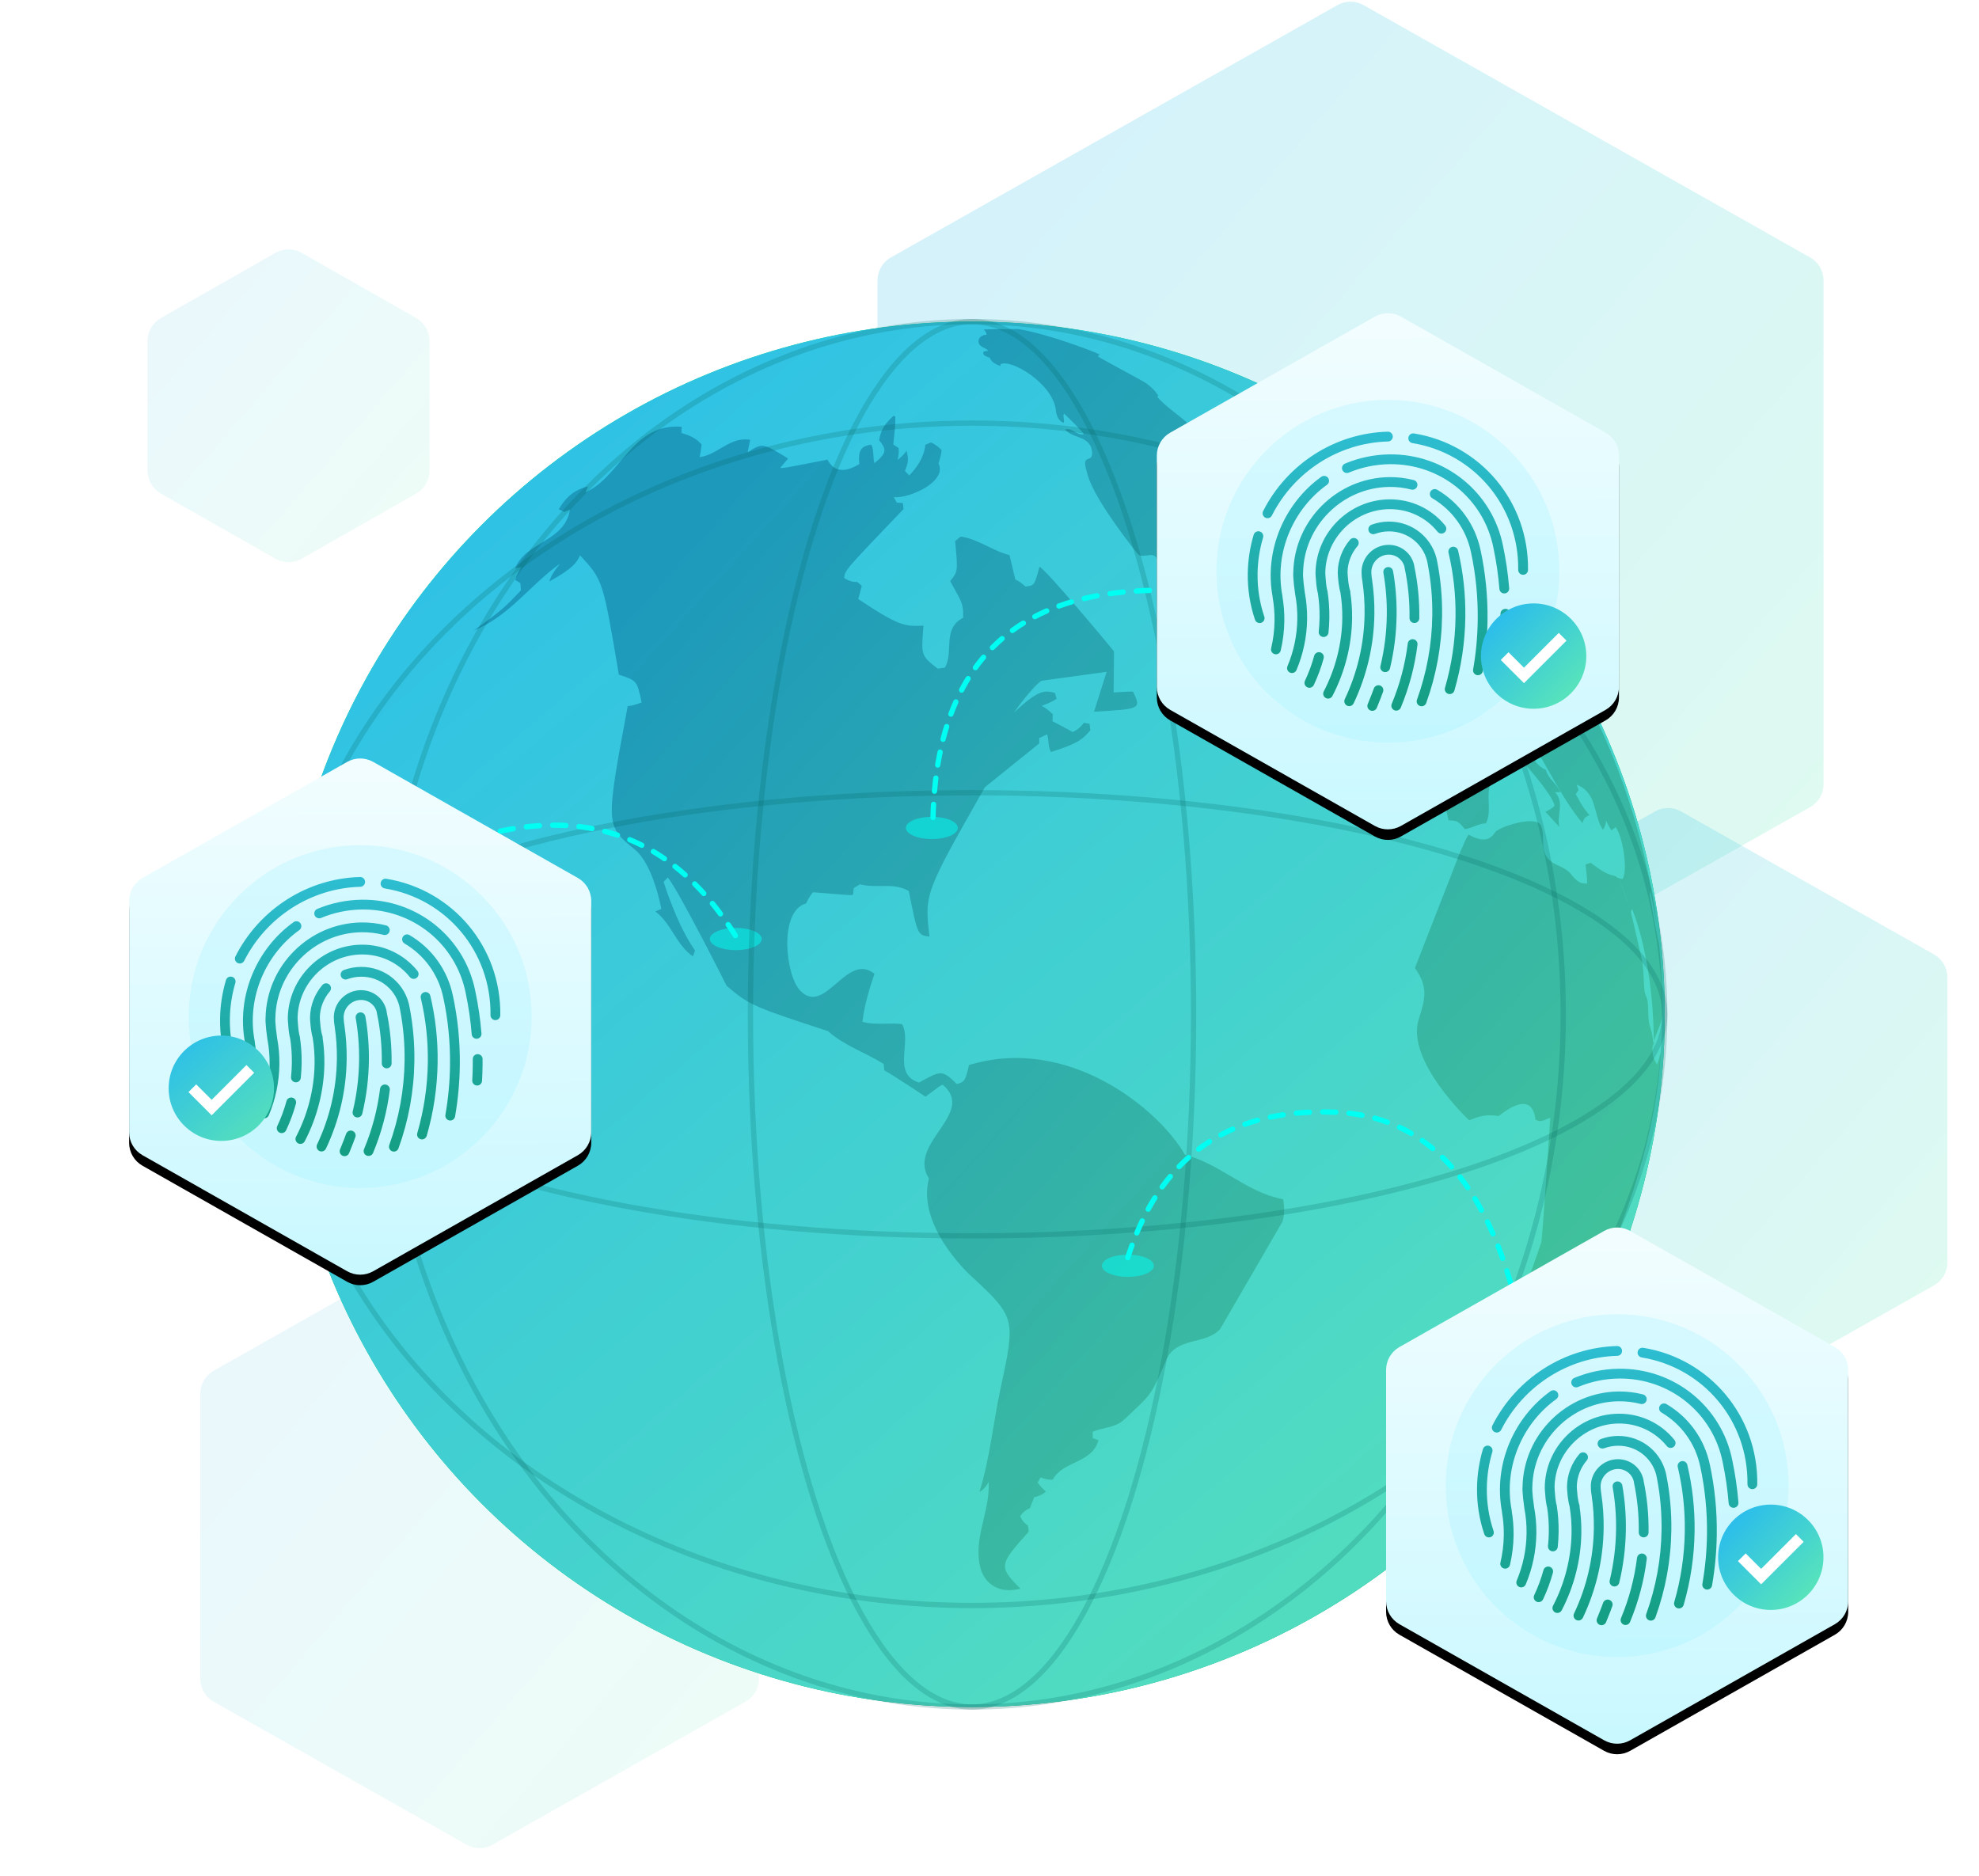 <?xml version="1.0" encoding="UTF-8"?>
<svg width="751px" height="712px" viewBox="0 0 751 712" version="1.1" xmlns="http://www.w3.org/2000/svg" xmlns:xlink="http://www.w3.org/1999/xlink">
    <!-- Generator: Sketch 52.6 (67491) - http://www.bohemiancoding.com/sketch -->
    <title>Group 9</title>
    <desc>Created with Sketch.</desc>
    <defs>
        <linearGradient x1="100%" y1="126.729%" x2="2.023%" y2="32.366%" id="linearGradient-1">
            <stop stop-color="#68F2A9" offset="0%"></stop>
            <stop stop-color="#2DBFE9" offset="100%"></stop>
        </linearGradient>
        <linearGradient x1="100%" y1="126.729%" x2="0%" y2="30.418%" id="linearGradient-2">
            <stop stop-color="#68F2A9" offset="0%"></stop>
            <stop stop-color="#2DBFE9" offset="97.977%"></stop>
        </linearGradient>
        <linearGradient x1="19.61%" y1="11.363%" x2="81.562%" y2="83.431%" id="linearGradient-3">
            <stop stop-color="#00E47C" offset="0%"></stop>
            <stop stop-color="#00AD76" offset="100%"></stop>
        </linearGradient>
        <linearGradient x1="13.199%" y1="13.621%" x2="74.005%" y2="77.561%" id="linearGradient-4">
            <stop stop-color="#21F695" offset="0%"></stop>
            <stop stop-color="#00E37C" offset="100%"></stop>
        </linearGradient>
        <linearGradient x1="2.718%" y1="-3.094%" x2="97.977%" y2="124.78%" id="linearGradient-5">
            <stop stop-color="#6BFFE5" offset="0%"></stop>
            <stop stop-color="#00F366" offset="100%"></stop>
        </linearGradient>
        <linearGradient x1="19.61%" y1="11.363%" x2="81.562%" y2="83.431%" id="linearGradient-6">
            <stop stop-color="#30C2E5" offset="0%"></stop>
            <stop stop-color="#51DCC0" offset="100%"></stop>
        </linearGradient>
        <linearGradient x1="100%" y1="126.729%" x2="2.023%" y2="32.366%" id="linearGradient-7">
            <stop stop-color="#50D38E" offset="0%"></stop>
            <stop stop-color="#1D99BC" offset="100%"></stop>
        </linearGradient>
        <ellipse id="path-8" cx="66.298" cy="65" rx="65.377" ry="65"></ellipse>
        <linearGradient x1="49.64%" y1="1.369%" x2="50%" y2="100%" id="linearGradient-10">
            <stop stop-color="#F2FDFF" offset="0%"></stop>
            <stop stop-color="#C9F8FF" offset="100%"></stop>
        </linearGradient>
        <path d="M92.615,1.144 L170.298,45.197 C173.43,46.973 175.365,50.295 175.365,53.896 L175.365,141.694 C175.365,145.294 173.43,148.616 170.298,150.392 L92.615,194.446 C89.556,196.181 85.809,196.181 82.749,194.446 L5.067,150.392 C1.935,148.616 -2.79199205e-12,145.294 -2.79243295e-12,141.694 L-2.84750001e-12,53.896 C-2.85113861e-12,50.295 1.935,46.973 5.067,45.197 L82.749,1.144 C85.809,-0.591 89.556,-0.591 92.615,1.144 Z" id="path-11"></path>
        <filter x="-43.9%" y="-37.6%" width="187.8%" height="179.3%" filterUnits="objectBoundingBox" id="filter-12">
            <feOffset dx="0" dy="4" in="SourceAlpha" result="shadowOffsetOuter1"></feOffset>
            <feGaussianBlur stdDeviation="25" in="shadowOffsetOuter1" result="shadowBlurOuter1"></feGaussianBlur>
            <feColorMatrix values="0 0 0 0 0.204   0 0 0 0 0.463   0 0 0 0 0.561  0 0 0 0.6 0" type="matrix" in="shadowBlurOuter1"></feColorMatrix>
        </filter>
        <linearGradient x1="50%" y1="-30.456%" x2="50%" y2="99.635%" id="linearGradient-13">
            <stop stop-color="#35C7EA" offset="0%"></stop>
            <stop stop-color="#149E82" offset="100%"></stop>
        </linearGradient>
        <path d="M92.615,1.144 L170.298,45.197 C173.43,46.973 175.365,50.295 175.365,53.896 L175.365,141.694 C175.365,145.294 173.43,148.616 170.298,150.392 L92.615,194.446 C89.556,196.181 85.809,196.181 82.749,194.446 L5.067,150.392 C1.935,148.616 -2.79803239e-12,145.294 -2.78888024e-12,141.694 L-2.8439473e-12,53.896 C-2.84918473e-12,50.295 1.935,46.973 5.067,45.197 L82.749,1.144 C85.809,-0.591 89.556,-0.591 92.615,1.144 Z" id="path-14"></path>
        <filter x="-43.9%" y="-37.6%" width="187.8%" height="179.3%" filterUnits="objectBoundingBox" id="filter-15">
            <feOffset dx="0" dy="4" in="SourceAlpha" result="shadowOffsetOuter1"></feOffset>
            <feGaussianBlur stdDeviation="25" in="shadowOffsetOuter1" result="shadowBlurOuter1"></feGaussianBlur>
            <feColorMatrix values="0 0 0 0 0.204   0 0 0 0 0.463   0 0 0 0 0.561  0 0 0 0.6 0" type="matrix" in="shadowBlurOuter1"></feColorMatrix>
        </filter>
        <path d="M92.615,1.144 L170.298,45.197 C173.43,46.973 175.365,50.295 175.365,53.896 L175.365,141.694 C175.365,145.294 173.43,148.616 170.298,150.392 L92.615,194.446 C89.556,196.181 85.809,196.181 82.749,194.446 L5.067,150.392 C1.935,148.616 -2.82929554e-12,145.294 -2.82973645e-12,141.694 L-2.83684187e-12,53.896 C-2.84207931e-12,50.295 1.935,46.973 5.067,45.197 L82.749,1.144 C85.809,-0.591 89.556,-0.591 92.615,1.144 Z" id="path-16"></path>
        <filter x="-43.9%" y="-37.6%" width="187.8%" height="179.3%" filterUnits="objectBoundingBox" id="filter-17">
            <feOffset dx="0" dy="4" in="SourceAlpha" result="shadowOffsetOuter1"></feOffset>
            <feGaussianBlur stdDeviation="25" in="shadowOffsetOuter1" result="shadowBlurOuter1"></feGaussianBlur>
            <feColorMatrix values="0 0 0 0 0.204   0 0 0 0 0.463   0 0 0 0 0.561  0 0 0 0.6 0" type="matrix" in="shadowBlurOuter1"></feColorMatrix>
        </filter>
    </defs>
    <g id="AML-Screening" stroke="none" stroke-width="1" fill="none" fill-rule="evenodd">
        <g id="AML-Risk-Screening" transform="translate(-1319, -1372)">
            <g id="Group-9" transform="translate(1368, 1373)">
                <path d="M468.42,0.924 L637.92,96.702 C641.059,98.475 643,101.802 643,105.408 L643,296.592 C643,300.198 641.059,303.525 637.92,305.298 L468.42,401.076 C465.367,402.801 461.633,402.801 458.58,401.076 L289.08,305.298 C285.941,303.525 284,300.198 284,296.592 L284,105.408 C284,101.802 285.941,98.475 289.08,96.702 L458.58,0.924 C461.633,-0.801 465.367,-0.801 468.42,0.924 Z" id="Polygon-Copy-2" fill="url(#linearGradient-1)" style="mix-blend-mode: multiply;" opacity="0.2"></path>
                <path d="M588.921,306.928 L684.921,361.201 C688.06,362.976 690,366.302 690,369.907 L690,478.093 C690,481.698 688.06,485.024 684.921,486.799 L588.921,541.072 C585.868,542.799 582.132,542.799 579.079,541.072 L483.079,486.799 C479.94,485.024 478,481.698 478,478.093 L478,369.907 C478,366.302 479.94,362.976 483.079,361.201 L579.079,306.928 C582.132,305.201 585.868,305.201 588.921,306.928 Z" id="Polygon-Copy-2" fill="url(#linearGradient-2)" style="mix-blend-mode: multiply;" opacity="0.2"></path>
                <path d="M137.921,464.928 L233.921,519.201 C237.06,520.976 239,524.302 239,527.907 L239,636.093 C239,639.698 237.06,643.024 233.921,644.799 L137.921,699.072 C134.868,700.799 131.132,700.799 128.079,699.072 L32.079,644.799 C28.94,643.024 27,639.698 27,636.093 L27,527.907 C27,524.302 28.94,520.976 32.079,519.201 L128.079,464.928 C131.132,463.201 134.868,463.201 137.921,464.928 Z" id="Polygon-Copy-2" fill="url(#linearGradient-2)" style="mix-blend-mode: multiply;" opacity="0.1"></path>
                <path d="M65.445,94.945 L108.945,119.69 C112.07,121.468 114,124.787 114,128.382 L114,177.618 C114,181.213 112.07,184.532 108.945,186.31 L65.445,211.055 C62.379,212.799 58.621,212.799 55.555,211.055 L12.055,186.31 C8.93,184.532 7,181.213 7,177.618 L7,128.382 C7,124.787 8.93,121.468 12.055,119.69 L55.555,94.945 C58.621,93.201 62.379,93.201 65.445,94.945 Z" id="Polygon-Copy-2" fill="url(#linearGradient-2)" style="mix-blend-mode: multiply;" opacity="0.1"></path>
                <g id="Group-32" transform="translate(56, 121)">
                    <g id="Group-36">
                        <circle id="Oval-4" fill="url(#linearGradient-3)" cx="263.865" cy="262.931" r="262.88"></circle>
                        <circle id="Oval-4" fill="url(#linearGradient-4)" opacity="0.5" cx="217.553" cy="235.12" r="207.512"></circle>
                        <circle id="Oval-4" fill="url(#linearGradient-5)" opacity="0.2" cx="156.234" cy="200.09" r="137.146"></circle>
                        <circle id="Oval-4" fill="url(#linearGradient-6)" style="mix-blend-mode: color;" cx="263.865" cy="262.931" r="262.88"></circle>
                        <path d="M523.696,228.607 C514.102,155.324 474.132,91.595 416.856,50.468 L417.334,50.835 C418.704,51.911 421.918,54.425 429.028,60.51 C425.626,58.09 422.481,55.342 419.076,52.927 C440.034,72.028 440.034,72.028 440.333,72.357 C439.103,71.61 439.103,71.61 435.058,68.683 C436.995,70.748 439.368,72.34 441.31,74.401 C434.426,70.522 429.087,64.667 422.848,59.964 C424.956,61.018 426.979,62.234 429.053,63.357 C427.513,58.082 406.332,46.056 397.699,43.196 C397.584,47.601 430.867,101.833 437.392,102.247 C437.512,100.954 437.499,99.196 437.281,97.916 C443.823,101.731 446.482,108.901 451.33,114.184 C452.952,110.62 452.952,110.62 446.388,99.409 C446.926,87.285 434.465,83.551 430.299,74.469 C424.705,68.529 424.568,68.337 422.887,65.985 C422.895,65.461 422.895,65.461 422.895,65.461 L422.904,65.461 C435.049,71.568 433.675,96.213 451.68,92.069 C452.179,92.585 452.845,93.273 453.344,93.789 C452.453,94.519 451.104,95.312 450.033,95.743 C452.132,99.764 456.174,102.179 458.53,105.99 C458.751,107.432 458.751,107.432 458.751,107.432 L458.743,107.432 C457.953,106.4 456.754,105.132 455.781,104.274 C455.551,107.68 458.956,111.619 460.826,114.478 C460.932,115.652 461.359,117.205 461.85,118.281 C460.826,117.717 459.498,116.907 458.525,116.254 C458.508,117.504 458.338,119.168 458.103,120.397 C452.299,120.248 452.299,120.248 441.741,104.134 C441.566,105.555 441.412,107.518 441.741,108.913 C442.744,113.198 447.536,114.862 448.731,119.019 C449.824,122.821 446.939,126.295 447.818,130.081 C444.464,133.977 446.495,142.324 439.287,142.802 C439.048,143.421 438.728,144.245 438.485,144.864 C442.573,151.444 453.72,153.676 451.172,164.328 C449.149,164.563 447.122,164.499 445.099,164.435 C443.448,164.384 441.796,164.332 440.145,164.443 C439.727,165.066 439.176,165.899 438.762,166.526 C439.718,170.26 441.084,175.211 442.095,178.928 C441.664,180.067 441.365,181.723 441.493,182.935 C442.129,183.357 442.987,183.921 443.623,184.348 C443.994,185.991 444.357,187.646 444.703,189.311 C447.686,189.435 448.394,189.464 450.861,192.665 C453.652,192.349 456.024,190.527 458.884,190.467 C461.7,184.992 457.783,178.334 461.931,173.094 C461.978,169.582 461.423,167.793 460.847,166.018 C462.003,165.758 463.173,165.809 464.342,165.86 C465.43,165.903 466.519,165.95 467.594,165.749 C467.974,164.998 468.473,164 468.853,163.248 C470.714,164.221 484.489,179.67 484.925,183.814 C484.075,184.715 482.629,185.628 481.472,186.067 C483.051,187.787 485.155,190.083 486.738,191.807 C485.633,187.493 488.872,182.645 485.117,178.659 C485.731,178.637 486.555,178.612 487.169,178.595 C485.791,175.471 482.543,173.572 481.622,170.149 C475.946,167.875 472.754,157.76 472.741,157.671 C473.317,157.538 474.089,157.372 474.665,157.248 C481.95,168.071 487.127,180.225 495.508,190.365 C496.277,188.24 496.277,188.24 498.171,187.36 C496.537,185.393 495.355,183.968 492.982,179.376 C493.302,178.894 493.716,178.262 494.032,177.784 C493.814,177.186 493.524,176.393 493.315,175.8 C501.27,178.804 499.567,187.429 503.271,192.908 C503.984,192.025 504.539,190.437 504.436,189.311 C504.931,190.514 505.772,192.055 506.506,193.13 C506.98,192.768 507.611,192.281 508.081,191.914 C510.718,194.918 512.929,208.613 510.697,211.643 C510.142,211.481 509.399,211.268 508.845,211.11 C508.17,210.559 508.17,210.559 508.17,210.559 L508.153,210.559 C505.217,209.774 503.877,209.411 498.671,205.438 C498.09,205.63 497.314,205.878 496.729,206.07 C496.874,208.494 497.369,210.892 497.267,213.342 C496.558,213.248 495.564,213.307 494.902,213.03 C493.571,212.48 492.103,211.067 491.283,209.889 C488.953,206.543 484.118,206.654 481.929,203.116 C479.693,199.498 481.259,195.213 479.872,191.449 C478.25,187.053 463.693,191.85 462.413,193.796 C460.531,196.647 458.09,197.901 452.32,194.748 C451.019,196.536 450.442,198.682 449.44,200.62 L449.341,200.765 L449.333,200.765 L431.951,245.336 C436.948,252.565 435.997,256.555 433.372,264.894 C428.456,280.505 452.282,303.004 452.555,303.141 C457.164,301.365 458.713,300.879 463.719,301.536 C474.23,293.24 477.128,297.734 477.704,302.961 C479.641,303.721 479.641,303.721 483.294,302.172 C483.333,302.355 480.316,347.81 479.893,349.47 C479.808,349.803 461.956,402.081 453.592,419.151 C478.596,422.48 522.761,335.037 525.19,277.386 C524.891,278.79 524.387,280.642 523.845,281.973 C519.027,275.013 525.394,269.269 525.919,262.889 L525.919,262.854 C525.919,253.491 525.429,244.243 524.464,235.132 L524.473,236.011 C523.282,230.305 521.08,217.69 521.063,217.605 C521.259,216.086 521.259,216.086 521.259,216.086 L521.272,216.086 C522.13,220.251 522.881,224.429 523.692,228.603 L523.696,228.607 M498.176,187.36 L498.18,187.356 L498.171,187.36 L498.176,187.36 M513.812,224.181 C512.199,218.497 510.454,213.781 509.152,211.571 C510.466,213.581 512.263,218.488 513.957,224.693 L513.812,224.181 M522.505,275.495 C522.446,274.56 522.343,273.319 522.224,272.392 C522.16,271.936 522.083,271.326 522.019,270.869 C521.775,269.132 520.977,267.54 520.734,265.808 C520.359,263.072 520.606,260.298 520.162,257.567 C520.004,256.572 519.27,255.373 519.13,254.383 C518.553,250.188 518.916,245.912 517.973,241.755 L514.678,227.399 C513.868,224.373 513.868,224.373 514.136,223.294 L514.41,223.132 C514.495,223.242 523.013,243.048 522.599,276.989 C522.574,276.541 522.539,275.943 522.505,275.495 Z M441.903,125.531 C444.045,131.997 444.045,131.997 445.078,133.26 C445.927,134.084 445.599,134.536 444.101,134.6 C437.495,134.886 435.382,137.412 434.588,138.36 C435.378,133.205 435.438,132.872 435.689,132.411 C432.288,128.263 432.288,128.263 432.284,128.194 C432.668,127.951 433.214,128.284 433.543,127.84 C433.312,126.389 432.113,125.314 431.964,123.824 C431.904,123.244 431.904,123.244 433.022,122.625 C433.048,122.331 431.072,116.569 427.538,117.572 L426.847,116.766 C425.52,114.965 425.025,112.716 423.702,110.915 C423.279,110.339 423.155,110.168 422.161,109.856 C420.992,109.494 420.672,108.909 419.912,107.275 C417.198,101.432 416.754,100.293 418.982,99.17 C420.266,100.485 421.017,102.081 421.273,104.04 C421.389,104.927 421.474,105.166 421.781,105.452 C422.823,106.438 423.813,103.412 424.692,104.548 C425.276,105.32 425.575,106.31 426.16,108.546 C426.941,111.538 427.368,113.189 428.917,112.387 L429.16,112.494 C430.329,113.774 431.093,115.349 432.245,116.633 C433.696,118.255 435.531,119.476 436.91,121.17 C438.062,122.582 439.052,124.477 439.522,125.391 C440.311,125.391 441.084,125.391 441.856,125.391 L441.903,125.531 Z M426.07,118.895 C426.335,119.796 425.942,120.718 426.143,121.622 C426.292,122.262 426.766,122.719 427.047,123.282 C428.033,125.25 428.58,126.863 428.622,127.951 L428.473,128.963 C428.17,129.684 427.214,129.633 426.877,130.315 C426.51,131.049 426.77,131.852 426.659,132.616 L426.497,132.722 C425.976,132.607 424.359,131.254 423.953,130.601 C423.74,130.26 423.774,129.795 423.808,129.308 C424.052,126.137 423.339,124.123 423.33,124.106 L422.771,124.196 C422.438,124.584 421.662,125.497 420.049,122.369 C419.438,121.191 420.053,120.863 420.313,120.722 C421.06,120.325 422.118,120.91 422.699,119.971 C422.259,118.541 420.906,117.649 420.501,116.198 C420.155,114.961 420.902,114.862 421.265,114.82 C422.682,114.914 425.562,117.158 426.07,118.895 Z M381.478,68.341 C382.131,69.301 383.556,71.755 383.351,72.161 C382.792,72.195 382.792,72.195 382.814,74.401 C382.827,75.758 382.502,77.999 380.189,77.773 C378.102,77.568 376.592,75.724 374.424,75.737 C372.917,75.75 372.759,75.754 372.435,75.63 C371.79,75.387 372.047,74.815 372.098,74.7 C372.507,73.898 373.19,72.553 368.061,70.68 C370.788,70.607 368.807,68.256 368.496,67.991 C367.809,67.402 367.062,67.454 366.349,67.556 C365.18,67.722 364.698,67.616 364.284,67.087 C364.173,66.941 363.324,65.328 364.472,65.149 C364.715,65.111 365.27,65.111 366.298,65.525 C364.787,64.283 362.513,62.405 364.079,62.17 L364.25,62.157 C366.14,63.327 366.58,63.634 367.753,65.354 C368.44,66.361 369.14,66.732 369.601,66.865 L370.16,66.856 L370.31,66.66 C370.63,66.25 370.493,65.678 370.805,65.269 C370.984,65.047 370.984,65.047 372.047,64.402 C373.472,63.54 376.818,61.526 381.478,68.341 Z M381.743,341.498 L358.027,382.386 C352.467,388.552 341.371,385.151 337.509,394.25 C332.179,406.788 332.179,406.788 323.857,414.628 C323.012,415.417 321.911,416.514 321.01,417.244 C317.69,419.919 313.333,419.74 309.641,421.387 C309.654,422.109 309.675,423.073 309.693,423.794 C310.337,424.025 311.208,424.332 311.856,424.567 C309.424,433.431 298.375,432.3 294.517,439.516 C293.126,439.67 291.171,439.311 289.929,438.667 C289.584,439.256 289.118,440.041 288.773,440.626 C289.554,441.769 290.825,443.152 291.914,444.014 C290.881,445.085 288.926,445.943 287.458,446.216 C286.963,447.471 286.298,449.14 285.803,450.386 C284.471,450.864 282.849,452.136 282.167,453.369 C282.623,454.67 283.874,456.279 285.094,456.932 C285.192,457.628 285.316,458.554 285.41,459.25 C274.327,471.668 273.665,472.411 282.265,480.921 C270.588,483.707 267.571,474.805 267.268,473.781 C263.829,462.267 270.87,451.662 270.162,440.387 C269.526,441.804 268.049,443.485 266.679,444.215 C270.64,431.514 271.843,418.246 274.621,405.303 C280.494,377.982 280.494,377.982 262.975,361.743 C262.156,360.979 242.887,342.881 247.518,325.26 C239.004,311.885 265.736,300.52 252.72,289.629 C251.777,290.043 251.777,290.043 246.203,294.196 C246.152,294.157 234.886,286.633 230.563,284.188 C230.503,283.463 230.418,282.494 230.349,281.768 C223.466,277.458 215.553,274.906 209.344,269.444 L209.438,269.409 L209.464,269.401 C181.562,260.272 179.283,259.526 170.709,252.074 C170.705,251.938 152.807,216.525 148.458,211.003 C147.972,211.494 147.323,212.147 146.836,212.642 C146.862,212.774 151.847,229.055 158.781,238.742 C158.521,239.404 158.18,240.287 157.924,240.945 C151.599,236.592 149.807,228.445 143.691,223.908 C144.37,223.627 145.275,223.242 145.953,222.957 C145.966,222.824 142.932,206.095 135.933,200.415 C124.76,191.346 124.76,191.346 133.201,145.99 C134.836,145.849 136.97,145.214 138.472,144.565 C136.782,136.41 136.748,136.256 129.847,134.045 C123.804,98.163 123.804,98.163 115.137,88.762 C113.78,91.459 112.708,93.588 103.401,98.68 C104.566,95.82 104.566,95.82 107.451,91.954 C96.24,99.943 88.131,111.935 74.842,117.231 C85.537,109.592 86.911,108.141 92.698,102.038 C92.629,101.215 92.535,100.114 92.471,99.29 C91.878,98.927 91.097,98.441 90.508,98.078 C90.999,96.559 91.921,94.617 92.753,93.255 C92.083,93.371 91.191,93.529 90.521,93.648 C94.499,83.478 109.529,83.577 111.262,71.329 C110.647,71.623 109.824,72.007 109.209,72.302 C108.56,71.99 107.698,71.585 107.05,71.277 C108.082,69.489 111.219,64.052 118.128,62.64 C117.838,63.31 117.454,64.206 117.164,64.88 C130.777,58.688 134.832,38.494 153.677,39.962 C153.652,40.674 153.622,41.617 153.596,42.33 C158.517,43.679 160.168,45.488 161.265,46.683 C161.095,48.13 160.787,50.05 160.51,51.484 C167.368,50.643 172.084,43.542 179.701,44.929 C179.351,46.329 178.972,48.211 178.754,49.636 C184.344,46.047 184.344,46.047 194.075,52.009 C193.183,53.093 191.975,54.518 191.049,55.573 C192.325,55.705 192.325,55.705 208.986,52.432 C210.065,54.279 212.933,59.187 221.097,54.104 C220.598,49.043 221.703,47.259 225.646,46.756 C226.73,48.975 226.188,51.467 226.846,53.755 C231.783,49.798 231.331,48.399 228.634,45.096 C229.142,41.434 230.622,38.916 234.092,35.796 L234.736,36.044 C234.792,38.942 234.792,38.942 233.99,46.709 C234.591,47.097 235.389,47.609 235.991,47.993 C236.187,49.342 236.034,51.224 235.59,52.513 C236.81,51.685 238.261,50.264 239.064,49.026 C239.747,52.44 239.866,53.055 238.419,56.75 C238.906,57.254 239.563,57.933 240.054,58.436 C240.109,58.385 245.64,53.11 246.156,46.786 C246.801,46.521 247.659,46.167 248.299,45.898 C249.69,46.491 251.35,47.733 252.37,48.843 C252.14,50.379 251.674,52.414 251.145,53.874 C254.589,60.8 240.011,67.24 234.211,66.681 C234.544,67.308 234.988,68.132 235.317,68.755 C236.021,68.802 236.947,68.87 237.643,68.922 C237.707,69.609 237.792,70.522 237.852,71.209 C215.532,94.51 215.532,94.51 215.378,97.382 C216.633,98.227 218.724,99.047 220.218,98.82 C220.764,99.26 221.49,99.853 222.032,100.293 C221.665,101.816 221.123,103.822 220.692,105.324 C236.392,115.814 238.496,115.729 245.457,115.438 C244.505,126.816 244.505,126.816 250.851,131.754 C251.662,131.647 252.737,131.502 253.544,131.391 C257.09,125.531 252.366,116.629 260.504,112.46 C260.551,107.394 260.551,107.394 255.579,98.556 C258.528,94.86 258.528,94.86 257.457,83.35 C258.093,82.83 258.946,82.134 259.582,81.618 C266.278,82.595 271.647,87.055 278.104,88.659 C278.752,91.425 279.614,95.112 280.267,97.873 C281.543,98.47 283.11,99.584 284.113,100.579 C287.527,100.233 287.527,100.233 289.464,93.127 C291.653,93.682 317.481,124.785 317.652,125.075 C317.784,125.292 317.784,125.292 317.6,140.775 C324.416,140.395 324.416,140.395 324.975,140.489 C328.094,147.049 328.094,147.049 310.158,148.098 C311.6,143.553 313.521,137.498 314.959,132.957 L290.138,136.367 C290.113,136.375 286.575,138.851 279.755,148.44 C289.374,139.405 291.615,139.99 295.328,140.959 C295.511,141.629 295.759,142.525 295.947,143.199 C294.393,144.266 292.046,145.252 290.266,145.871 C291.717,146.583 293.476,147.919 294.543,149.131 C294.496,149.899 294.427,150.928 294.376,151.692 C296.979,152.989 299.506,154.423 302.066,155.784 C303.586,155.191 305.404,153.698 306.253,152.298 C306.914,152.409 307.802,152.554 308.468,152.669 C308.557,153.424 308.677,154.423 308.762,155.178 C305.621,158.908 303.278,160.436 293.821,163.381 C292.597,161.298 293.109,158.836 292.358,156.646 C291.534,157.065 290.437,157.62 289.618,158.033 L289.473,158.068 L289.387,157.888 C289.379,158.567 289.37,159.467 289.366,160.142 L268.758,176.755 C245.824,217.131 245.824,217.131 247.731,233.446 C243.22,232.892 243.22,232.892 239.87,216.15 C236.478,214.161 232.807,214.199 229.137,214.242 C226.5,214.272 223.867,214.302 221.332,213.576 C220.632,214.02 219.697,214.609 218.997,215.049 C218.921,215.783 218.81,216.764 218.733,217.503 C218.148,217.831 218.148,217.831 203.489,216.606 C202.55,217.759 201.462,219.466 200.937,220.857 C190.511,223.575 192.974,248.071 198.705,253.982 C203.527,258.954 207.996,254.989 212.613,251.025 C217.068,247.197 221.665,243.369 226.858,247.576 C225.698,250.879 222.915,259.261 222.301,265.778 C225.241,266.606 228.237,266.546 231.233,266.486 C233.268,266.443 235.308,266.405 237.331,266.644 C241.155,273.553 233.366,285.571 243.754,288.827 C252.05,284.192 252.549,283.919 258.127,289.416 C260.88,288.562 261.375,288.405 262.702,282.199 C300.231,270.711 334.603,298.694 344.666,316.229 C358.07,319.669 368.099,330.573 381.918,333.108 C382.647,336.902 382.225,339.765 381.743,341.498 Z M282.286,3.021 C292.396,4.775 309.501,11.083 312.437,12.606 L311.873,12.768 L311.779,13.332 C312.04,13.584 312.04,13.584 328.154,22.375 C331.517,24.206 333.484,26.497 334.543,28.098 L334.197,28.631 C339.459,34.742 347.585,38.003 351.204,45.74 C351.246,45.83 352.672,54.271 345.967,53.801 C343.262,53.614 343.262,53.614 342.775,53.814 C344.478,59.686 344.478,59.686 343.287,63.361 C342.229,66.63 337.564,67.005 337.257,70.885 C337.065,73.343 339.523,74.713 339.766,76.992 C339.916,78.413 338.059,78.942 338.273,80.389 C338.409,81.31 338.81,82.497 339.088,83.385 C340.364,87.447 341.064,89.683 340.748,91.548 C340.197,94.753 337.837,93.537 336.122,92.649 C334.24,91.685 334.312,88.275 331.423,88.642 C328.03,89.069 327.51,89.137 326.609,88.049 C326.451,87.857 310.533,68.158 307.751,58.265 C306.458,53.673 306.257,52.683 308.289,52.026 C310.456,51.322 308.946,47.468 308.929,47.434 C306.936,43.401 301.806,44.127 299.207,41.011 C300.594,40.58 301.712,41.225 302.835,41.869 C303.906,42.488 304.977,43.103 306.283,42.778 C306.112,42.433 305.719,41.609 298.896,35.007 L298.529,35.455 C298.819,37.922 298.819,37.922 298.678,38.434 C298.076,38.28 296.062,37.482 295.682,33.714 C294.662,23.561 278.338,13.908 274.681,16.272 L274.63,16.938 C271.391,15.709 270.96,14.612 270.648,13.814 C268.66,13.05 267.981,12.73 268.143,11.638 C268.745,11.232 268.745,11.232 270.051,11.172 C269.035,9.773 266.573,9.926 266.329,7.694 C266.244,6.854 266.765,5.206 269.389,5.014 C269.21,3.896 268.766,3.482 268.301,3.034 C273.102,2.872 277.681,2.872 281.394,2.872 L282.286,3.021 Z" id="Combined-Shape" fill="url(#linearGradient-7)" style="mix-blend-mode: multiply;"></path>
                        <g id="Group-38" transform="translate(238.08, 187.24)" fill="#00FFF3" opacity="0.5">
                            <ellipse id="Oval-6" cx="10.54" cy="4.96" rx="9.856" ry="4.224"></ellipse>
                            <ellipse id="Oval-6" cx="10.54" cy="4.96" rx="5.114" ry="2.192"></ellipse>
                        </g>
                        <g id="Group-38" transform="translate(163.68, 229.4)" fill="#00FFF3" opacity="0.5">
                            <ellipse id="Oval-6" cx="10.54" cy="4.96" rx="9.856" ry="4.224"></ellipse>
                            <ellipse id="Oval-6" cx="10.54" cy="4.96" rx="5.114" ry="2.192"></ellipse>
                        </g>
                        <g id="Group-38" transform="translate(312.48, 353.4)" fill="#00FFF3" opacity="0.5">
                            <ellipse id="Oval-6" cx="10.54" cy="4.96" rx="9.856" ry="4.224"></ellipse>
                            <ellipse id="Oval-6" cx="10.54" cy="4.96" rx="5.114" ry="2.192"></ellipse>
                        </g>
                        <ellipse id="Oval-4" stroke="#005F5A" stroke-width="2" opacity="0.2" cx="263.865" cy="262.931" rx="84.087" ry="262.88"></ellipse>
                        <ellipse id="Oval-4" stroke="#005F5A" stroke-width="2" opacity="0.2" cx="263.865" cy="262.931" rx="224.361" ry="262.88"></ellipse>
                        <ellipse id="Oval-4" stroke="#005F5A" stroke-width="2" opacity="0.2" transform="translate(263.865, 262.931) rotate(-270) translate(-263.865, -262.931) " cx="263.865" cy="262.931" rx="84.087" ry="262.88"></ellipse>
                        <ellipse id="Oval-4" stroke="#005F5A" stroke-width="2" opacity="0.2" transform="translate(263.865, 262.931) rotate(-270) translate(-263.865, -262.931) " cx="263.865" cy="262.931" rx="224.361" ry="262.88"></ellipse>
                        <path d="M56.42,202.74 C108.5,180.114 147.973,190.628 174.84,234.283" id="Path-8" stroke="#00FFF3" stroke-width="2" stroke-linecap="round" stroke-linejoin="round" stroke-dasharray="5"></path>
                        <path d="M476.16,404.24 C467.48,336.453 442.68,301.733 401.76,300.08 C360.84,298.427 334.387,317.44 322.4,357.12" id="Path-9" stroke="#00FFF3" stroke-width="2" stroke-linecap="round" stroke-linejoin="round" stroke-dasharray="5"></path>
                    </g>
                    <g id="Group" transform="translate(223.002, 25.222)">
                        <path d="M283.431,335.599 C277.772,349.469 267.859,367.393 266.182,368.246 C266.019,367.636 271.729,356.647 271.789,356.54 C274.695,351.658 276.629,346.302 279.164,341.237 C279.744,340.08 280.077,339.841 280.538,339.517 C280.819,339.316 281.566,338.783 283.653,334.084 C284.417,332.352 284.861,330.482 285.898,328.869 C285.676,330.086 283.457,335.544 283.431,335.599" id="Fill-41" fill="#DEDED8"></path>
                        <path d="M176.118,13.574 C165.722,7.356 158.275,3.767 151.707,0.601 C160.093,4.506 168.244,8.837 176.118,13.574" id="Fill-42" fill="#DEDED8"></path>
                        <path d="M41.663,498.916 C41.659,498.916 41.654,498.916 41.65,498.916 C41.659,498.916 41.663,498.916 41.671,498.916 C41.663,498.916 41.663,498.916 41.663,498.916 M41.385,498.916 C41.351,498.916 41.321,498.916 41.287,498.916 C41.321,498.916 41.351,498.916 41.385,498.916 M41.983,498.916 C41.991,498.916 42.004,498.916 42.013,498.916 C42,498.916 41.996,498.916 41.983,498.916 M41.035,498.916 C40.993,498.916 40.946,498.916 40.903,498.916 C40.95,498.916 40.993,498.916 41.035,498.916 M40.767,498.912 C40.579,498.912 40.383,498.912 40.195,498.912 C40.391,498.912 40.57,498.912 40.767,498.912 M40.19,498.912 C27.183,498.839 14.393,497.815 1.902,495.908 C14.393,497.815 27.183,498.839 40.19,498.912 M1.876,495.903 C1.688,495.874 1.517,495.848 1.334,495.818 C1.517,495.848 1.688,495.874 1.876,495.903 M1.219,495.801 C1.172,495.797 1.129,495.788 1.082,495.78 C1.133,495.788 1.167,495.792 1.219,495.801 M0.839,495.741 C0.813,495.737 0.783,495.733 0.758,495.728 C0.792,495.737 0.809,495.737 0.839,495.741 M0.502,495.69 C0.493,495.69 0.489,495.686 0.48,495.686 L0.502,495.69 M0.173,495.639 L0.16,495.635 L0.173,495.639" id="Fill-45" fill="#21292A"></path>
                        <path d="M266.182,368.246 C266.019,367.636 271.729,356.647 271.789,356.54 C274.695,351.658 276.629,346.302 279.164,341.237 C279.744,340.08 280.077,339.841 280.538,339.517 C280.819,339.316 281.566,338.783 283.653,334.084 C284.417,332.352 284.861,330.482 285.898,328.869 C285.676,330.086 283.457,335.544 283.431,335.599 C277.772,349.469 267.859,367.393 266.182,368.246" id="Fill-48" fill="#A7A8A4"></path>
                        <path d="M41.663,439.592 C41.441,439.592 41.21,439.592 40.984,439.592 C41.21,439.592 41.441,439.592 41.663,439.592 C41.889,439.592 42.119,439.592 42.341,439.592 C42.119,439.592 41.889,439.592 41.663,439.592" id="Fill-53" fill="#225184"></path>
                    </g>
                </g>
                <path d="M466,235.033 C358.667,204.95 305,231.273 305,314" id="Path-7" stroke="#00FFF3" stroke-width="2" stroke-linecap="round" stroke-linejoin="round" stroke-dasharray="5"></path>
                <g id="Group-27" transform="translate(442, 183)"></g>
                <g id="Group-27" transform="translate(411, 154)">
                    <mask id="mask-9" fill="white">
                        <use xlink:href="#path-8"></use>
                    </mask>
                    <use id="Mask" fill="#C4F6FF" xlink:href="#path-8"></use>
                </g>
                <g id="Group-37" transform="translate(0, 287)">
                    <g id="Polygon-Copy-2">
                        <use fill="black" fill-opacity="1" filter="url(#filter-12)" xlink:href="#path-11"></use>
                        <use fill="url(#linearGradient-10)" fill-rule="evenodd" xlink:href="#path-11"></use>
                    </g>
                    <ellipse id="Oval-5" fill="#A2F2FF" opacity="0.286" cx="87.682" cy="97.795" rx="65.07" ry="65.047"></ellipse>
                    <path d="M140.855,97.302 C140.841,98.328 139.997,99.149 138.971,99.135 C137.944,99.122 137.123,98.278 137.137,97.252 C137.459,73.174 120.393,52.962 96.999,49.16 C95.985,48.995 95.297,48.04 95.462,47.027 C95.627,46.014 96.582,45.326 97.595,45.491 C122.803,49.588 141.202,71.377 140.855,97.302 Z M87.64,44.826 C88.666,44.798 89.52,45.608 89.547,46.634 C89.574,47.66 88.764,48.514 87.738,48.541 C69,49.036 52.086,60.014 43.662,76.633 C43.198,77.549 42.079,77.915 41.163,77.451 C40.247,76.987 39.881,75.869 40.345,74.953 C49.379,57.131 67.519,45.357 87.64,44.826 Z M36.753,83.951 C37.046,82.968 38.082,82.408 39.066,82.702 C40.05,82.995 40.609,84.031 40.316,85.014 C38.998,89.428 38.291,94.014 38.228,98.677 C38.153,104.318 39.023,109.813 40.78,114.996 C41.11,115.968 40.588,117.023 39.616,117.352 C38.643,117.682 37.588,117.161 37.258,116.189 C35.366,110.606 34.429,104.691 34.51,98.627 C34.577,93.619 35.337,88.693 36.753,83.951 Z M131.399,88.267 C131.597,89.274 130.94,90.251 129.933,90.449 C128.925,90.646 127.948,89.99 127.75,88.983 C124.082,70.304 107.676,56.899 88.28,57.159 C82.933,57.231 77.717,58.327 72.845,60.365 C71.898,60.761 70.808,60.314 70.412,59.367 C70.016,58.42 70.463,57.332 71.41,56.936 C76.718,54.716 82.404,53.52 88.23,53.442 C109.427,53.158 127.385,67.832 131.399,88.267 Z M62.412,61.955 C63.247,61.357 64.409,61.55 65.006,62.385 C65.604,63.219 65.411,64.38 64.576,64.977 C52.02,73.959 44.398,90.422 47.687,107.289 C47.883,108.297 47.226,109.272 46.218,109.469 C45.21,109.665 44.234,109.008 44.037,108 C40.453,89.62 48.731,71.741 62.412,61.955 Z M47.003,127.876 C46.766,128.875 45.764,129.493 44.765,129.256 C43.766,129.02 43.148,128.018 43.384,127.02 C44.187,123.632 44.62,120.155 44.667,116.632 C44.707,113.627 44.466,110.663 43.952,107.766 C43.773,106.755 44.447,105.791 45.458,105.611 C46.469,105.432 47.434,106.106 47.613,107.116 C48.168,110.244 48.428,113.442 48.385,116.682 C48.334,120.477 47.868,124.225 47.003,127.876 Z M122.849,89.782 C123.057,90.787 122.412,91.771 121.406,91.979 C120.401,92.188 119.417,91.543 119.208,90.538 C117.413,81.894 112.06,74.49 104.526,70.071 C103.64,69.552 103.343,68.413 103.863,67.528 C104.383,66.642 105.522,66.346 106.407,66.865 C114.844,71.813 120.839,80.106 122.849,89.782 Z M88.114,62.073 C91.319,62.03 94.466,62.408 97.495,63.189 C98.49,63.446 99.088,64.459 98.831,65.453 C98.575,66.447 97.561,67.045 96.567,66.789 C93.857,66.09 91.039,65.751 88.164,65.79 C70.368,66.028 55.735,80.657 55.496,98.446 L55.477,98.69 C55.47,98.739 55.46,99.095 55.498,99.847 C55.568,101.225 55.774,103.207 56.159,105.895 C56.304,106.911 55.598,107.853 54.582,107.998 C53.565,108.144 52.623,107.438 52.478,106.422 C52.078,103.629 51.86,101.536 51.785,100.034 C51.742,99.199 51.748,98.648 51.78,98.306 C52.093,78.544 68.334,62.338 88.114,62.073 Z M109.431,80.468 C110.075,81.268 109.949,82.437 109.149,83.081 C108.349,83.725 107.179,83.599 106.535,82.799 C102.12,77.317 95.432,74.126 88.149,74.223 C74.959,74.4 64.109,85.246 63.932,98.353 C63.938,98.576 63.955,98.984 63.986,99.522 C64.038,100.419 64.111,101.338 64.21,102.221 C64.262,102.691 64.321,103.138 64.385,103.557 C64.492,104.259 64.614,104.868 64.748,105.357 C65.019,106.347 64.435,107.369 63.445,107.639 C62.455,107.91 61.432,107.327 61.161,106.337 C60.986,105.694 60.837,104.952 60.709,104.12 C60.637,103.648 60.572,103.151 60.515,102.633 C60.408,101.678 60.329,100.695 60.274,99.736 C60.255,99.4 60.24,99.091 60.228,98.815 C60.221,98.647 60.217,98.526 60.215,98.381 C60.418,83.182 72.895,70.71 88.099,70.507 C96.533,70.394 104.304,74.102 109.431,80.468 Z M106.498,94.645 C106.653,95.66 105.955,96.607 104.939,96.761 C103.924,96.915 102.976,96.218 102.822,95.203 C101.714,87.906 95.441,82.559 87.938,82.659 C86.16,82.683 84.422,83.008 82.775,83.614 C81.812,83.969 80.743,83.476 80.388,82.512 C80.033,81.549 80.527,80.481 81.491,80.126 C83.531,79.375 85.687,78.972 87.888,78.943 C97.253,78.817 105.112,85.518 106.498,94.645 Z M73.334,85.818 C74.001,85.038 75.174,84.946 75.955,85.612 C76.736,86.279 76.828,87.452 76.161,88.233 C73.776,91.023 72.421,94.53 72.371,98.144 C72.377,98.352 72.394,98.739 72.426,99.252 C72.48,100.109 72.56,100.991 72.669,101.844 C72.745,102.44 72.833,102.999 72.933,103.511 C73.056,104.143 73.195,104.688 73.346,105.124 C73.681,106.094 73.166,107.153 72.196,107.488 C71.225,107.823 70.167,107.308 69.831,106.338 C69.618,105.72 69.438,105.013 69.283,104.223 C69.167,103.626 69.067,102.987 68.981,102.316 C68.861,101.377 68.774,100.418 68.715,99.487 C68.694,99.161 68.679,98.861 68.667,98.594 C68.66,98.431 68.656,98.313 68.654,98.17 C68.715,93.6 70.392,89.26 73.334,85.818 Z M97.706,95.755 C97.898,96.763 97.237,97.737 96.228,97.929 C95.219,98.121 94.246,97.46 94.053,96.452 C93.497,93.538 90.948,91.444 87.917,91.485 C84.373,91.533 81.447,94.457 81.399,98.001 C81.397,98.151 81.404,98.46 81.431,98.887 C81.477,99.612 81.568,100.383 81.726,101.238 L81.713,101.159 C81.902,102.168 81.237,103.139 80.227,103.328 C79.218,103.517 78.247,102.852 78.045,101.764 L78.058,101.843 C77.758,100.239 77.669,98.849 77.681,97.951 C77.756,92.394 82.308,87.843 87.867,87.768 C92.707,87.704 96.812,91.075 97.706,95.755 Z M133.923,122.209 C133.865,123.234 132.987,124.017 131.962,123.959 C130.937,123.901 130.153,123.023 130.211,121.998 C130.315,120.158 130.38,118.313 130.405,116.464 C130.416,115.615 130.419,114.768 130.414,113.922 C130.407,112.895 131.234,112.058 132.261,112.051 C133.287,112.045 134.125,112.871 134.132,113.898 C134.137,114.769 134.134,115.641 134.123,116.514 C134.097,118.417 134.031,120.315 133.923,122.209 Z M133.709,104.205 C133.792,105.228 133.029,106.125 132.006,106.208 C130.983,106.291 130.086,105.529 130.003,104.506 C129.578,99.275 128.828,94.11 127.76,89.032 C127.548,88.028 128.192,87.042 129.196,86.831 C130.201,86.62 131.187,87.263 131.398,88.267 C132.499,93.498 133.271,98.818 133.709,104.205 Z M123.69,135.705 C123.513,136.716 122.55,137.392 121.539,137.216 C120.527,137.039 119.851,136.076 120.028,135.065 C121.103,128.922 121.689,122.681 121.773,116.384 C121.891,107.599 121.029,98.957 119.223,90.569 C119.007,89.565 119.646,88.577 120.65,88.361 C121.653,88.145 122.642,88.783 122.858,89.787 C124.723,98.449 125.613,107.37 125.491,116.433 C125.404,122.929 124.799,129.367 123.69,135.705 Z M112.923,143.065 C112.637,144.051 111.605,144.618 110.619,144.332 C109.633,144.046 109.065,143.015 109.351,142.03 C111.876,133.325 113.231,124.298 113.354,115.124 C113.465,106.814 112.563,98.653 110.688,90.768 C110.45,89.769 111.068,88.768 112.066,88.53 C113.065,88.293 114.068,88.91 114.305,89.908 C116.251,98.091 117.188,106.558 117.072,115.173 C116.944,124.683 115.54,134.041 112.923,143.065 Z M102.217,147.806 C101.867,148.772 100.801,149.271 99.836,148.922 C98.87,148.572 98.371,147.507 98.72,146.542 C102.406,136.358 104.385,125.619 104.532,114.653 C104.62,108.1 104.051,101.641 102.847,95.343 C102.654,94.335 103.316,93.362 104.324,93.169 C105.333,92.976 106.306,93.637 106.499,94.645 C107.751,101.19 108.341,107.899 108.25,114.703 C108.097,126.086 106.043,137.235 102.217,147.806 Z M92.575,149.54 C92.18,150.488 91.092,150.936 90.144,150.541 C89.196,150.146 88.748,149.058 89.143,148.11 C92.193,140.795 94.245,133.101 95.227,125.198 C95.353,124.179 96.282,123.456 97.301,123.583 C98.32,123.709 99.043,124.637 98.917,125.656 C97.893,133.895 95.754,141.916 92.575,149.54 Z M99.605,115.604 C99.591,116.63 98.748,117.451 97.721,117.437 C96.695,117.423 95.873,116.58 95.887,115.554 C95.974,109.059 95.344,102.669 94.021,96.464 C93.807,95.46 94.447,94.473 95.452,94.259 C96.456,94.045 97.444,94.685 97.658,95.689 C99.038,102.165 99.696,108.832 99.605,115.604 Z M83.475,149.614 C83.083,150.563 81.997,151.015 81.047,150.624 C80.098,150.233 79.646,149.146 80.037,148.197 C80.125,147.983 80.28,147.605 80.478,147.117 C80.807,146.304 81.134,145.487 81.433,144.723 C81.487,144.584 81.487,144.584 81.541,144.445 C81.882,143.57 82.158,142.836 82.349,142.292 C82.688,141.323 83.749,140.813 84.718,141.152 C85.687,141.492 86.197,142.552 85.858,143.521 C85.65,144.113 85.361,144.882 85.007,145.793 C84.951,145.935 84.951,145.935 84.896,146.077 C84.59,146.857 84.259,147.687 83.924,148.513 C83.723,149.008 83.566,149.393 83.475,149.614 Z M88.473,134.647 C88.233,135.645 87.229,136.26 86.231,136.02 C85.232,135.78 84.617,134.777 84.857,133.779 C86.368,127.491 87.181,121.035 87.269,114.493 C87.342,109.033 86.908,103.646 85.982,98.379 C85.804,97.368 86.479,96.405 87.491,96.227 C88.502,96.049 89.466,96.724 89.644,97.735 C90.611,103.231 91.063,108.85 90.987,114.542 C90.896,121.361 90.048,128.092 88.473,134.647 Z M74.683,147.922 C74.243,148.85 73.134,149.245 72.206,148.805 C71.279,148.365 70.883,147.256 71.324,146.329 C76.103,136.259 78.688,125.295 78.839,114.017 C78.895,109.867 78.62,105.764 78.022,101.734 C77.872,100.718 78.573,99.773 79.589,99.623 C80.604,99.472 81.55,100.173 81.7,101.189 C82.327,105.416 82.616,109.718 82.557,114.067 C82.399,125.883 79.69,137.373 74.683,147.922 Z M66.639,145.118 C66.164,146.028 65.041,146.382 64.131,145.907 C63.22,145.432 62.867,144.31 63.342,143.4 C67.762,134.926 70.252,125.289 70.38,115.699 C70.425,112.406 70.189,109.153 69.681,105.964 C69.519,104.951 70.21,103.998 71.224,103.837 C72.238,103.675 73.191,104.366 73.353,105.38 C73.895,108.778 74.145,112.244 74.098,115.749 C73.962,125.928 71.324,136.136 66.639,145.118 Z M65.139,121.077 C65.032,122.098 64.118,122.839 63.097,122.732 C62.075,122.625 61.334,121.711 61.441,120.69 C61.624,118.945 61.728,117.189 61.752,115.423 C61.795,112.186 61.568,108.988 61.078,105.852 C60.92,104.837 61.613,103.887 62.628,103.728 C63.642,103.57 64.593,104.264 64.752,105.278 C65.274,108.621 65.516,112.027 65.47,115.473 C65.445,117.351 65.334,119.221 65.139,121.077 Z M59.572,140.947 C59.133,141.875 58.025,142.272 57.097,141.834 C56.168,141.396 55.771,140.288 56.209,139.36 C57.652,136.303 58.828,133.129 59.718,129.868 C59.989,128.877 61.011,128.294 62.002,128.564 C62.992,128.835 63.576,129.857 63.305,130.847 C62.357,134.317 61.107,137.695 59.572,140.947 Z M52.999,135.278 C52.602,136.224 51.512,136.669 50.565,136.271 C49.619,135.874 49.174,134.784 49.571,133.838 C51.947,128.187 53.226,122.133 53.309,115.928 C53.352,112.706 53.072,109.531 52.478,106.436 C52.285,105.428 52.946,104.454 53.954,104.261 C54.963,104.067 55.937,104.728 56.13,105.736 C56.771,109.078 57.073,112.504 57.027,115.978 C56.937,122.664 55.559,129.189 52.999,135.278 Z" id="Touch-ID" fill="url(#linearGradient-13)" fill-rule="nonzero"></path>
                </g>
                <g id="Group-37-Copy" transform="translate(390, 118)">
                    <g id="Polygon-Copy-2">
                        <use fill="black" fill-opacity="1" filter="url(#filter-15)" xlink:href="#path-14"></use>
                        <use fill="url(#linearGradient-10)" fill-rule="evenodd" xlink:href="#path-14"></use>
                    </g>
                    <ellipse id="Oval-5" fill="#A2F2FF" opacity="0.286" cx="87.682" cy="97.795" rx="65.07" ry="65.047"></ellipse>
                    <path d="M140.855,97.302 C140.841,98.328 139.997,99.149 138.971,99.135 C137.944,99.122 137.123,98.278 137.137,97.252 C137.459,73.174 120.393,52.962 96.999,49.16 C95.985,48.995 95.297,48.04 95.462,47.027 C95.627,46.014 96.582,45.326 97.595,45.491 C122.803,49.588 141.202,71.377 140.855,97.302 Z M87.64,44.826 C88.666,44.798 89.52,45.608 89.547,46.634 C89.574,47.66 88.764,48.514 87.738,48.541 C69,49.036 52.086,60.014 43.662,76.633 C43.198,77.549 42.079,77.915 41.163,77.451 C40.247,76.987 39.881,75.869 40.345,74.953 C49.379,57.131 67.519,45.357 87.64,44.826 Z M36.753,83.951 C37.046,82.968 38.082,82.408 39.066,82.702 C40.05,82.995 40.609,84.031 40.316,85.014 C38.998,89.428 38.291,94.014 38.228,98.677 C38.153,104.318 39.023,109.813 40.78,114.996 C41.11,115.968 40.588,117.023 39.616,117.352 C38.643,117.682 37.588,117.161 37.258,116.189 C35.366,110.606 34.429,104.691 34.51,98.627 C34.577,93.619 35.337,88.693 36.753,83.951 Z M131.399,88.267 C131.597,89.274 130.94,90.251 129.933,90.449 C128.925,90.646 127.948,89.99 127.75,88.983 C124.082,70.304 107.676,56.899 88.28,57.159 C82.933,57.231 77.717,58.327 72.845,60.365 C71.898,60.761 70.808,60.314 70.412,59.367 C70.016,58.42 70.463,57.332 71.41,56.936 C76.718,54.716 82.404,53.52 88.23,53.442 C109.427,53.158 127.385,67.832 131.399,88.267 Z M62.412,61.955 C63.247,61.357 64.409,61.55 65.006,62.385 C65.604,63.219 65.411,64.38 64.576,64.977 C52.02,73.959 44.398,90.422 47.687,107.289 C47.883,108.297 47.226,109.272 46.218,109.469 C45.21,109.665 44.234,109.008 44.037,108 C40.453,89.62 48.731,71.741 62.412,61.955 Z M47.003,127.876 C46.766,128.875 45.764,129.493 44.765,129.256 C43.766,129.02 43.148,128.018 43.384,127.02 C44.187,123.632 44.62,120.155 44.667,116.632 C44.707,113.627 44.466,110.663 43.952,107.766 C43.773,106.755 44.447,105.791 45.458,105.611 C46.469,105.432 47.434,106.106 47.613,107.116 C48.168,110.244 48.428,113.442 48.385,116.682 C48.334,120.477 47.868,124.225 47.003,127.876 Z M122.849,89.782 C123.057,90.787 122.412,91.771 121.406,91.979 C120.401,92.188 119.417,91.543 119.208,90.538 C117.413,81.894 112.06,74.49 104.526,70.071 C103.64,69.552 103.343,68.413 103.863,67.528 C104.383,66.642 105.522,66.346 106.407,66.865 C114.844,71.813 120.839,80.106 122.849,89.782 Z M88.114,62.073 C91.319,62.03 94.466,62.408 97.495,63.189 C98.49,63.446 99.088,64.459 98.831,65.453 C98.575,66.447 97.561,67.045 96.567,66.789 C93.857,66.09 91.039,65.751 88.164,65.79 C70.368,66.028 55.735,80.657 55.496,98.446 L55.477,98.69 C55.47,98.739 55.46,99.095 55.498,99.847 C55.568,101.225 55.774,103.207 56.159,105.895 C56.304,106.911 55.598,107.853 54.582,107.998 C53.565,108.144 52.623,107.438 52.478,106.422 C52.078,103.629 51.86,101.536 51.785,100.034 C51.742,99.199 51.748,98.648 51.78,98.306 C52.093,78.544 68.334,62.338 88.114,62.073 Z M109.431,80.468 C110.075,81.268 109.949,82.437 109.149,83.081 C108.349,83.725 107.179,83.599 106.535,82.799 C102.12,77.317 95.432,74.126 88.149,74.223 C74.959,74.4 64.109,85.246 63.932,98.353 C63.938,98.576 63.955,98.984 63.986,99.522 C64.038,100.419 64.111,101.338 64.21,102.221 C64.262,102.691 64.321,103.138 64.385,103.557 C64.492,104.259 64.614,104.868 64.748,105.357 C65.019,106.347 64.435,107.369 63.445,107.639 C62.455,107.91 61.432,107.327 61.161,106.337 C60.986,105.694 60.837,104.952 60.709,104.12 C60.637,103.648 60.572,103.151 60.515,102.633 C60.408,101.678 60.329,100.695 60.274,99.736 C60.255,99.4 60.24,99.091 60.228,98.815 C60.221,98.647 60.217,98.526 60.215,98.381 C60.418,83.182 72.895,70.71 88.099,70.507 C96.533,70.394 104.304,74.102 109.431,80.468 Z M106.498,94.645 C106.653,95.66 105.955,96.607 104.939,96.761 C103.924,96.915 102.976,96.218 102.822,95.203 C101.714,87.906 95.441,82.559 87.938,82.659 C86.16,82.683 84.422,83.008 82.775,83.614 C81.812,83.969 80.743,83.476 80.388,82.512 C80.033,81.549 80.527,80.481 81.491,80.126 C83.531,79.375 85.687,78.972 87.888,78.943 C97.253,78.817 105.112,85.518 106.498,94.645 Z M73.334,85.818 C74.001,85.038 75.174,84.946 75.955,85.612 C76.736,86.279 76.828,87.452 76.161,88.233 C73.776,91.023 72.421,94.53 72.371,98.144 C72.377,98.352 72.394,98.739 72.426,99.252 C72.48,100.109 72.56,100.991 72.669,101.844 C72.745,102.44 72.833,102.999 72.933,103.511 C73.056,104.143 73.195,104.688 73.346,105.124 C73.681,106.094 73.166,107.153 72.196,107.488 C71.225,107.823 70.167,107.308 69.831,106.338 C69.618,105.72 69.438,105.013 69.283,104.223 C69.167,103.626 69.067,102.987 68.981,102.316 C68.861,101.377 68.774,100.418 68.715,99.487 C68.694,99.161 68.679,98.861 68.667,98.594 C68.66,98.431 68.656,98.313 68.654,98.17 C68.715,93.6 70.392,89.26 73.334,85.818 Z M97.706,95.755 C97.898,96.763 97.237,97.737 96.228,97.929 C95.219,98.121 94.246,97.46 94.053,96.452 C93.497,93.538 90.948,91.444 87.917,91.485 C84.373,91.533 81.447,94.457 81.399,98.001 C81.397,98.151 81.404,98.46 81.431,98.887 C81.477,99.612 81.568,100.383 81.726,101.238 L81.713,101.159 C81.902,102.168 81.237,103.139 80.227,103.328 C79.218,103.517 78.247,102.852 78.045,101.764 L78.058,101.843 C77.758,100.239 77.669,98.849 77.681,97.951 C77.756,92.394 82.308,87.843 87.867,87.768 C92.707,87.704 96.812,91.075 97.706,95.755 Z M133.923,122.209 C133.865,123.234 132.987,124.017 131.962,123.959 C130.937,123.901 130.153,123.023 130.211,121.998 C130.315,120.158 130.38,118.313 130.405,116.464 C130.416,115.615 130.419,114.768 130.414,113.922 C130.407,112.895 131.234,112.058 132.261,112.051 C133.287,112.045 134.125,112.871 134.132,113.898 C134.137,114.769 134.134,115.641 134.123,116.514 C134.097,118.417 134.031,120.315 133.923,122.209 Z M133.709,104.205 C133.792,105.228 133.029,106.125 132.006,106.208 C130.983,106.291 130.086,105.529 130.003,104.506 C129.578,99.275 128.828,94.11 127.76,89.032 C127.548,88.028 128.192,87.042 129.196,86.831 C130.201,86.62 131.187,87.263 131.398,88.267 C132.499,93.498 133.271,98.818 133.709,104.205 Z M123.69,135.705 C123.513,136.716 122.55,137.392 121.539,137.216 C120.527,137.039 119.851,136.076 120.028,135.065 C121.103,128.922 121.689,122.681 121.773,116.384 C121.891,107.599 121.029,98.957 119.223,90.569 C119.007,89.565 119.646,88.577 120.65,88.361 C121.653,88.145 122.642,88.783 122.858,89.787 C124.723,98.449 125.613,107.37 125.491,116.433 C125.404,122.929 124.799,129.367 123.69,135.705 Z M112.923,143.065 C112.637,144.051 111.605,144.618 110.619,144.332 C109.633,144.046 109.065,143.015 109.351,142.03 C111.876,133.325 113.231,124.298 113.354,115.124 C113.465,106.814 112.563,98.653 110.688,90.768 C110.45,89.769 111.068,88.768 112.066,88.53 C113.065,88.293 114.068,88.91 114.305,89.908 C116.251,98.091 117.188,106.558 117.072,115.173 C116.944,124.683 115.54,134.041 112.923,143.065 Z M102.217,147.806 C101.867,148.772 100.801,149.271 99.836,148.922 C98.87,148.572 98.371,147.507 98.72,146.542 C102.406,136.358 104.385,125.619 104.532,114.653 C104.62,108.1 104.051,101.641 102.847,95.343 C102.654,94.335 103.316,93.362 104.324,93.169 C105.333,92.976 106.306,93.637 106.499,94.645 C107.751,101.19 108.341,107.899 108.25,114.703 C108.097,126.086 106.043,137.235 102.217,147.806 Z M92.575,149.54 C92.18,150.488 91.092,150.936 90.144,150.541 C89.196,150.146 88.748,149.058 89.143,148.11 C92.193,140.795 94.245,133.101 95.227,125.198 C95.353,124.179 96.282,123.456 97.301,123.583 C98.32,123.709 99.043,124.637 98.917,125.656 C97.893,133.895 95.754,141.916 92.575,149.54 Z M99.605,115.604 C99.591,116.63 98.748,117.451 97.721,117.437 C96.695,117.423 95.873,116.58 95.887,115.554 C95.974,109.059 95.344,102.669 94.021,96.464 C93.807,95.46 94.447,94.473 95.452,94.259 C96.456,94.045 97.444,94.685 97.658,95.689 C99.038,102.165 99.696,108.832 99.605,115.604 Z M83.475,149.614 C83.083,150.563 81.997,151.015 81.047,150.624 C80.098,150.233 79.646,149.146 80.037,148.197 C80.125,147.983 80.28,147.605 80.478,147.117 C80.807,146.304 81.134,145.487 81.433,144.723 C81.487,144.584 81.487,144.584 81.541,144.445 C81.882,143.57 82.158,142.836 82.349,142.292 C82.688,141.323 83.749,140.813 84.718,141.152 C85.687,141.492 86.197,142.552 85.858,143.521 C85.65,144.113 85.361,144.882 85.007,145.793 C84.951,145.935 84.951,145.935 84.896,146.077 C84.59,146.857 84.259,147.687 83.924,148.513 C83.723,149.008 83.566,149.393 83.475,149.614 Z M88.473,134.647 C88.233,135.645 87.229,136.26 86.231,136.02 C85.232,135.78 84.617,134.777 84.857,133.779 C86.368,127.491 87.181,121.035 87.269,114.493 C87.342,109.033 86.908,103.646 85.982,98.379 C85.804,97.368 86.479,96.405 87.491,96.227 C88.502,96.049 89.466,96.724 89.644,97.735 C90.611,103.231 91.063,108.85 90.987,114.542 C90.896,121.361 90.048,128.092 88.473,134.647 Z M74.683,147.922 C74.243,148.85 73.134,149.245 72.206,148.805 C71.279,148.365 70.883,147.256 71.324,146.329 C76.103,136.259 78.688,125.295 78.839,114.017 C78.895,109.867 78.62,105.764 78.022,101.734 C77.872,100.718 78.573,99.773 79.589,99.623 C80.604,99.472 81.55,100.173 81.7,101.189 C82.327,105.416 82.616,109.718 82.557,114.067 C82.399,125.883 79.69,137.373 74.683,147.922 Z M66.639,145.118 C66.164,146.028 65.041,146.382 64.131,145.907 C63.22,145.432 62.867,144.31 63.342,143.4 C67.762,134.926 70.252,125.289 70.38,115.699 C70.425,112.406 70.189,109.153 69.681,105.964 C69.519,104.951 70.21,103.998 71.224,103.837 C72.238,103.675 73.191,104.366 73.353,105.38 C73.895,108.778 74.145,112.244 74.098,115.749 C73.962,125.928 71.324,136.136 66.639,145.118 Z M65.139,121.077 C65.032,122.098 64.118,122.839 63.097,122.732 C62.075,122.625 61.334,121.711 61.441,120.69 C61.624,118.945 61.728,117.189 61.752,115.423 C61.795,112.186 61.568,108.988 61.078,105.852 C60.92,104.837 61.613,103.887 62.628,103.728 C63.642,103.57 64.593,104.264 64.752,105.278 C65.274,108.621 65.516,112.027 65.47,115.473 C65.445,117.351 65.334,119.221 65.139,121.077 Z M59.572,140.947 C59.133,141.875 58.025,142.272 57.097,141.834 C56.168,141.396 55.771,140.288 56.209,139.36 C57.652,136.303 58.828,133.129 59.718,129.868 C59.989,128.877 61.011,128.294 62.002,128.564 C62.992,128.835 63.576,129.857 63.305,130.847 C62.357,134.317 61.107,137.695 59.572,140.947 Z M52.999,135.278 C52.602,136.224 51.512,136.669 50.565,136.271 C49.619,135.874 49.174,134.784 49.571,133.838 C51.947,128.187 53.226,122.133 53.309,115.928 C53.352,112.706 53.072,109.531 52.478,106.436 C52.285,105.428 52.946,104.454 53.954,104.261 C54.963,104.067 55.937,104.728 56.13,105.736 C56.771,109.078 57.073,112.504 57.027,115.978 C56.937,122.664 55.559,129.189 52.999,135.278 Z" id="Touch-ID" fill="url(#linearGradient-13)" fill-rule="nonzero"></path>
                </g>
                <g id="Group-37-Copy-2" transform="translate(477, 465)">
                    <g id="Polygon-Copy-2">
                        <use fill="black" fill-opacity="1" filter="url(#filter-17)" xlink:href="#path-16"></use>
                        <use fill="url(#linearGradient-10)" fill-rule="evenodd" xlink:href="#path-16"></use>
                    </g>
                    <ellipse id="Oval-5" fill="#A2F2FF" opacity="0.286" cx="87.682" cy="97.795" rx="65.07" ry="65.047"></ellipse>
                    <path d="M140.855,97.302 C140.841,98.328 139.997,99.149 138.971,99.135 C137.944,99.122 137.123,98.278 137.137,97.252 C137.459,73.174 120.393,52.962 96.999,49.16 C95.985,48.995 95.297,48.04 95.462,47.027 C95.627,46.014 96.582,45.326 97.595,45.491 C122.803,49.588 141.202,71.377 140.855,97.302 Z M87.64,44.826 C88.666,44.798 89.52,45.608 89.547,46.634 C89.574,47.66 88.764,48.514 87.738,48.541 C69,49.036 52.086,60.014 43.662,76.633 C43.198,77.549 42.079,77.915 41.163,77.451 C40.247,76.987 39.881,75.869 40.345,74.953 C49.379,57.131 67.519,45.357 87.64,44.826 Z M36.753,83.951 C37.046,82.968 38.082,82.408 39.066,82.702 C40.05,82.995 40.609,84.031 40.316,85.014 C38.998,89.428 38.291,94.014 38.228,98.677 C38.153,104.318 39.023,109.813 40.78,114.996 C41.11,115.968 40.588,117.023 39.616,117.352 C38.643,117.682 37.588,117.161 37.258,116.189 C35.366,110.606 34.429,104.691 34.51,98.627 C34.577,93.619 35.337,88.693 36.753,83.951 Z M131.399,88.267 C131.597,89.274 130.94,90.251 129.933,90.449 C128.925,90.646 127.948,89.99 127.75,88.983 C124.082,70.304 107.676,56.899 88.28,57.159 C82.933,57.231 77.717,58.327 72.845,60.365 C71.898,60.761 70.808,60.314 70.412,59.367 C70.016,58.42 70.463,57.332 71.41,56.936 C76.718,54.716 82.404,53.52 88.23,53.442 C109.427,53.158 127.385,67.832 131.399,88.267 Z M62.412,61.955 C63.247,61.357 64.409,61.55 65.006,62.385 C65.604,63.219 65.411,64.38 64.576,64.977 C52.02,73.959 44.398,90.422 47.687,107.289 C47.883,108.297 47.226,109.272 46.218,109.469 C45.21,109.665 44.234,109.008 44.037,108 C40.453,89.62 48.731,71.741 62.412,61.955 Z M47.003,127.876 C46.766,128.875 45.764,129.493 44.765,129.256 C43.766,129.02 43.148,128.018 43.384,127.02 C44.187,123.632 44.62,120.155 44.667,116.632 C44.707,113.627 44.466,110.663 43.952,107.766 C43.773,106.755 44.447,105.791 45.458,105.611 C46.469,105.432 47.434,106.106 47.613,107.116 C48.168,110.244 48.428,113.442 48.385,116.682 C48.334,120.477 47.868,124.225 47.003,127.876 Z M122.849,89.782 C123.057,90.787 122.412,91.771 121.406,91.979 C120.401,92.188 119.417,91.543 119.208,90.538 C117.413,81.894 112.06,74.49 104.526,70.071 C103.64,69.552 103.343,68.413 103.863,67.528 C104.383,66.642 105.522,66.346 106.407,66.865 C114.844,71.813 120.839,80.106 122.849,89.782 Z M88.114,62.073 C91.319,62.03 94.466,62.408 97.495,63.189 C98.49,63.446 99.088,64.459 98.831,65.453 C98.575,66.447 97.561,67.045 96.567,66.789 C93.857,66.09 91.039,65.751 88.164,65.79 C70.368,66.028 55.735,80.657 55.496,98.446 L55.477,98.69 C55.47,98.739 55.46,99.095 55.498,99.847 C55.568,101.225 55.774,103.207 56.159,105.895 C56.304,106.911 55.598,107.853 54.582,107.998 C53.565,108.144 52.623,107.438 52.478,106.422 C52.078,103.629 51.86,101.536 51.785,100.034 C51.742,99.199 51.748,98.648 51.78,98.306 C52.093,78.544 68.334,62.338 88.114,62.073 Z M109.431,80.468 C110.075,81.268 109.949,82.437 109.149,83.081 C108.349,83.725 107.179,83.599 106.535,82.799 C102.12,77.317 95.432,74.126 88.149,74.223 C74.959,74.4 64.109,85.246 63.932,98.353 C63.938,98.576 63.955,98.984 63.986,99.522 C64.038,100.419 64.111,101.338 64.21,102.221 C64.262,102.691 64.321,103.138 64.385,103.557 C64.492,104.259 64.614,104.868 64.748,105.357 C65.019,106.347 64.435,107.369 63.445,107.639 C62.455,107.91 61.432,107.327 61.161,106.337 C60.986,105.694 60.837,104.952 60.709,104.12 C60.637,103.648 60.572,103.151 60.515,102.633 C60.408,101.678 60.329,100.695 60.274,99.736 C60.255,99.4 60.24,99.091 60.228,98.815 C60.221,98.647 60.217,98.526 60.215,98.381 C60.418,83.182 72.895,70.71 88.099,70.507 C96.533,70.394 104.304,74.102 109.431,80.468 Z M106.498,94.645 C106.653,95.66 105.955,96.607 104.939,96.761 C103.924,96.915 102.976,96.218 102.822,95.203 C101.714,87.906 95.441,82.559 87.938,82.659 C86.16,82.683 84.422,83.008 82.775,83.614 C81.812,83.969 80.743,83.476 80.388,82.512 C80.033,81.549 80.527,80.481 81.491,80.126 C83.531,79.375 85.687,78.972 87.888,78.943 C97.253,78.817 105.112,85.518 106.498,94.645 Z M73.334,85.818 C74.001,85.038 75.174,84.946 75.955,85.612 C76.736,86.279 76.828,87.452 76.161,88.233 C73.776,91.023 72.421,94.53 72.371,98.144 C72.377,98.352 72.394,98.739 72.426,99.252 C72.48,100.109 72.56,100.991 72.669,101.844 C72.745,102.44 72.833,102.999 72.933,103.511 C73.056,104.143 73.195,104.688 73.346,105.124 C73.681,106.094 73.166,107.153 72.196,107.488 C71.225,107.823 70.167,107.308 69.831,106.338 C69.618,105.72 69.438,105.013 69.283,104.223 C69.167,103.626 69.067,102.987 68.981,102.316 C68.861,101.377 68.774,100.418 68.715,99.487 C68.694,99.161 68.679,98.861 68.667,98.594 C68.66,98.431 68.656,98.313 68.654,98.17 C68.715,93.6 70.392,89.26 73.334,85.818 Z M97.706,95.755 C97.898,96.763 97.237,97.737 96.228,97.929 C95.219,98.121 94.246,97.46 94.053,96.452 C93.497,93.538 90.948,91.444 87.917,91.485 C84.373,91.533 81.447,94.457 81.399,98.001 C81.397,98.151 81.404,98.46 81.431,98.887 C81.477,99.612 81.568,100.383 81.726,101.238 L81.713,101.159 C81.902,102.168 81.237,103.139 80.227,103.328 C79.218,103.517 78.247,102.852 78.045,101.764 L78.058,101.843 C77.758,100.239 77.669,98.849 77.681,97.951 C77.756,92.394 82.308,87.843 87.867,87.768 C92.707,87.704 96.812,91.075 97.706,95.755 Z M133.923,122.209 C133.865,123.234 132.987,124.017 131.962,123.959 C130.937,123.901 130.153,123.023 130.211,121.998 C130.315,120.158 130.38,118.313 130.405,116.464 C130.416,115.615 130.419,114.768 130.414,113.922 C130.407,112.895 131.234,112.058 132.261,112.051 C133.287,112.045 134.125,112.871 134.132,113.898 C134.137,114.769 134.134,115.641 134.123,116.514 C134.097,118.417 134.031,120.315 133.923,122.209 Z M133.709,104.205 C133.792,105.228 133.029,106.125 132.006,106.208 C130.983,106.291 130.086,105.529 130.003,104.506 C129.578,99.275 128.828,94.11 127.76,89.032 C127.548,88.028 128.192,87.042 129.196,86.831 C130.201,86.62 131.187,87.263 131.398,88.267 C132.499,93.498 133.271,98.818 133.709,104.205 Z M123.69,135.705 C123.513,136.716 122.55,137.392 121.539,137.216 C120.527,137.039 119.851,136.076 120.028,135.065 C121.103,128.922 121.689,122.681 121.773,116.384 C121.891,107.599 121.029,98.957 119.223,90.569 C119.007,89.565 119.646,88.577 120.65,88.361 C121.653,88.145 122.642,88.783 122.858,89.787 C124.723,98.449 125.613,107.37 125.491,116.433 C125.404,122.929 124.799,129.367 123.69,135.705 Z M112.923,143.065 C112.637,144.051 111.605,144.618 110.619,144.332 C109.633,144.046 109.065,143.015 109.351,142.03 C111.876,133.325 113.231,124.298 113.354,115.124 C113.465,106.814 112.563,98.653 110.688,90.768 C110.45,89.769 111.068,88.768 112.066,88.53 C113.065,88.293 114.068,88.91 114.305,89.908 C116.251,98.091 117.188,106.558 117.072,115.173 C116.944,124.683 115.54,134.041 112.923,143.065 Z M102.217,147.806 C101.867,148.772 100.801,149.271 99.836,148.922 C98.87,148.572 98.371,147.507 98.72,146.542 C102.406,136.358 104.385,125.619 104.532,114.653 C104.62,108.1 104.051,101.641 102.847,95.343 C102.654,94.335 103.316,93.362 104.324,93.169 C105.333,92.976 106.306,93.637 106.499,94.645 C107.751,101.19 108.341,107.899 108.25,114.703 C108.097,126.086 106.043,137.235 102.217,147.806 Z M92.575,149.54 C92.18,150.488 91.092,150.936 90.144,150.541 C89.196,150.146 88.748,149.058 89.143,148.11 C92.193,140.795 94.245,133.101 95.227,125.198 C95.353,124.179 96.282,123.456 97.301,123.583 C98.32,123.709 99.043,124.637 98.917,125.656 C97.893,133.895 95.754,141.916 92.575,149.54 Z M99.605,115.604 C99.591,116.63 98.748,117.451 97.721,117.437 C96.695,117.423 95.873,116.58 95.887,115.554 C95.974,109.059 95.344,102.669 94.021,96.464 C93.807,95.46 94.447,94.473 95.452,94.259 C96.456,94.045 97.444,94.685 97.658,95.689 C99.038,102.165 99.696,108.832 99.605,115.604 Z M83.475,149.614 C83.083,150.563 81.997,151.015 81.047,150.624 C80.098,150.233 79.646,149.146 80.037,148.197 C80.125,147.983 80.28,147.605 80.478,147.117 C80.807,146.304 81.134,145.487 81.433,144.723 C81.487,144.584 81.487,144.584 81.541,144.445 C81.882,143.57 82.158,142.836 82.349,142.292 C82.688,141.323 83.749,140.813 84.718,141.152 C85.687,141.492 86.197,142.552 85.858,143.521 C85.65,144.113 85.361,144.882 85.007,145.793 C84.951,145.935 84.951,145.935 84.896,146.077 C84.59,146.857 84.259,147.687 83.924,148.513 C83.723,149.008 83.566,149.393 83.475,149.614 Z M88.473,134.647 C88.233,135.645 87.229,136.26 86.231,136.02 C85.232,135.78 84.617,134.777 84.857,133.779 C86.368,127.491 87.181,121.035 87.269,114.493 C87.342,109.033 86.908,103.646 85.982,98.379 C85.804,97.368 86.479,96.405 87.491,96.227 C88.502,96.049 89.466,96.724 89.644,97.735 C90.611,103.231 91.063,108.85 90.987,114.542 C90.896,121.361 90.048,128.092 88.473,134.647 Z M74.683,147.922 C74.243,148.85 73.134,149.245 72.206,148.805 C71.279,148.365 70.883,147.256 71.324,146.329 C76.103,136.259 78.688,125.295 78.839,114.017 C78.895,109.867 78.62,105.764 78.022,101.734 C77.872,100.718 78.573,99.773 79.589,99.623 C80.604,99.472 81.55,100.173 81.7,101.189 C82.327,105.416 82.616,109.718 82.557,114.067 C82.399,125.883 79.69,137.373 74.683,147.922 Z M66.639,145.118 C66.164,146.028 65.041,146.382 64.131,145.907 C63.22,145.432 62.867,144.31 63.342,143.4 C67.762,134.926 70.252,125.289 70.38,115.699 C70.425,112.406 70.189,109.153 69.681,105.964 C69.519,104.951 70.21,103.998 71.224,103.837 C72.238,103.675 73.191,104.366 73.353,105.38 C73.895,108.778 74.145,112.244 74.098,115.749 C73.962,125.928 71.324,136.136 66.639,145.118 Z M65.139,121.077 C65.032,122.098 64.118,122.839 63.097,122.732 C62.075,122.625 61.334,121.711 61.441,120.69 C61.624,118.945 61.728,117.189 61.752,115.423 C61.795,112.186 61.568,108.988 61.078,105.852 C60.92,104.837 61.613,103.887 62.628,103.728 C63.642,103.57 64.593,104.264 64.752,105.278 C65.274,108.621 65.516,112.027 65.47,115.473 C65.445,117.351 65.334,119.221 65.139,121.077 Z M59.572,140.947 C59.133,141.875 58.025,142.272 57.097,141.834 C56.168,141.396 55.771,140.288 56.209,139.36 C57.652,136.303 58.828,133.129 59.718,129.868 C59.989,128.877 61.011,128.294 62.002,128.564 C62.992,128.835 63.576,129.857 63.305,130.847 C62.357,134.317 61.107,137.695 59.572,140.947 Z M52.999,135.278 C52.602,136.224 51.512,136.669 50.565,136.271 C49.619,135.874 49.174,134.784 49.571,133.838 C51.947,128.187 53.226,122.133 53.309,115.928 C53.352,112.706 53.072,109.531 52.478,106.436 C52.285,105.428 52.946,104.454 53.954,104.261 C54.963,104.067 55.937,104.728 56.13,105.736 C56.771,109.078 57.073,112.504 57.027,115.978 C56.937,122.664 55.559,129.189 52.999,135.278 Z" id="Touch-ID" fill="url(#linearGradient-13)" fill-rule="nonzero"></path>
                </g>
                <g id="Group-25" transform="translate(15, 392)">
                    <path d="M19.99,0 C8.95,0 0,8.95 0,19.99 C0,31.03 8.95,39.98 19.99,39.98 C31.031,39.98 39.98,31.03 39.98,19.99 C39.98,8.95 31.03,0 19.99,0 Z" id="Shape" fill="url(#linearGradient-6)" fill-rule="nonzero"></path>
                    <polygon id="Path" fill="#FFFFFF" points="16.323 30.258 7.521 21.457 10.455 18.523 16.323 24.391 29.525 11.188 32.459 14.122"></polygon>
                </g>
                <g id="Group-25" transform="translate(513, 228)">
                    <path d="M19.99,0 C8.95,0 0,8.95 0,19.99 C0,31.03 8.95,39.98 19.99,39.98 C31.031,39.98 39.98,31.03 39.98,19.99 C39.98,8.95 31.03,0 19.99,0 Z" id="Shape" fill="url(#linearGradient-2)" fill-rule="nonzero"></path>
                    <polygon id="Path" fill="#FFFFFF" points="16.323 30.258 7.521 21.457 10.455 18.523 16.323 24.391 29.525 11.188 32.459 14.122"></polygon>
                </g>
                <g id="Group-25" transform="translate(603, 570)">
                    <path d="M19.99,0 C8.95,0 0,8.95 0,19.99 C0,31.03 8.95,39.98 19.99,39.98 C31.031,39.98 39.98,31.03 39.98,19.99 C39.98,8.95 31.03,0 19.99,0 Z" id="Shape" fill="url(#linearGradient-2)" fill-rule="nonzero"></path>
                    <polygon id="Path" fill="#FFFFFF" points="16.323 30.258 7.521 21.457 10.455 18.523 16.323 24.391 29.525 11.188 32.459 14.122"></polygon>
                </g>
            </g>
        </g>
    </g>
</svg>